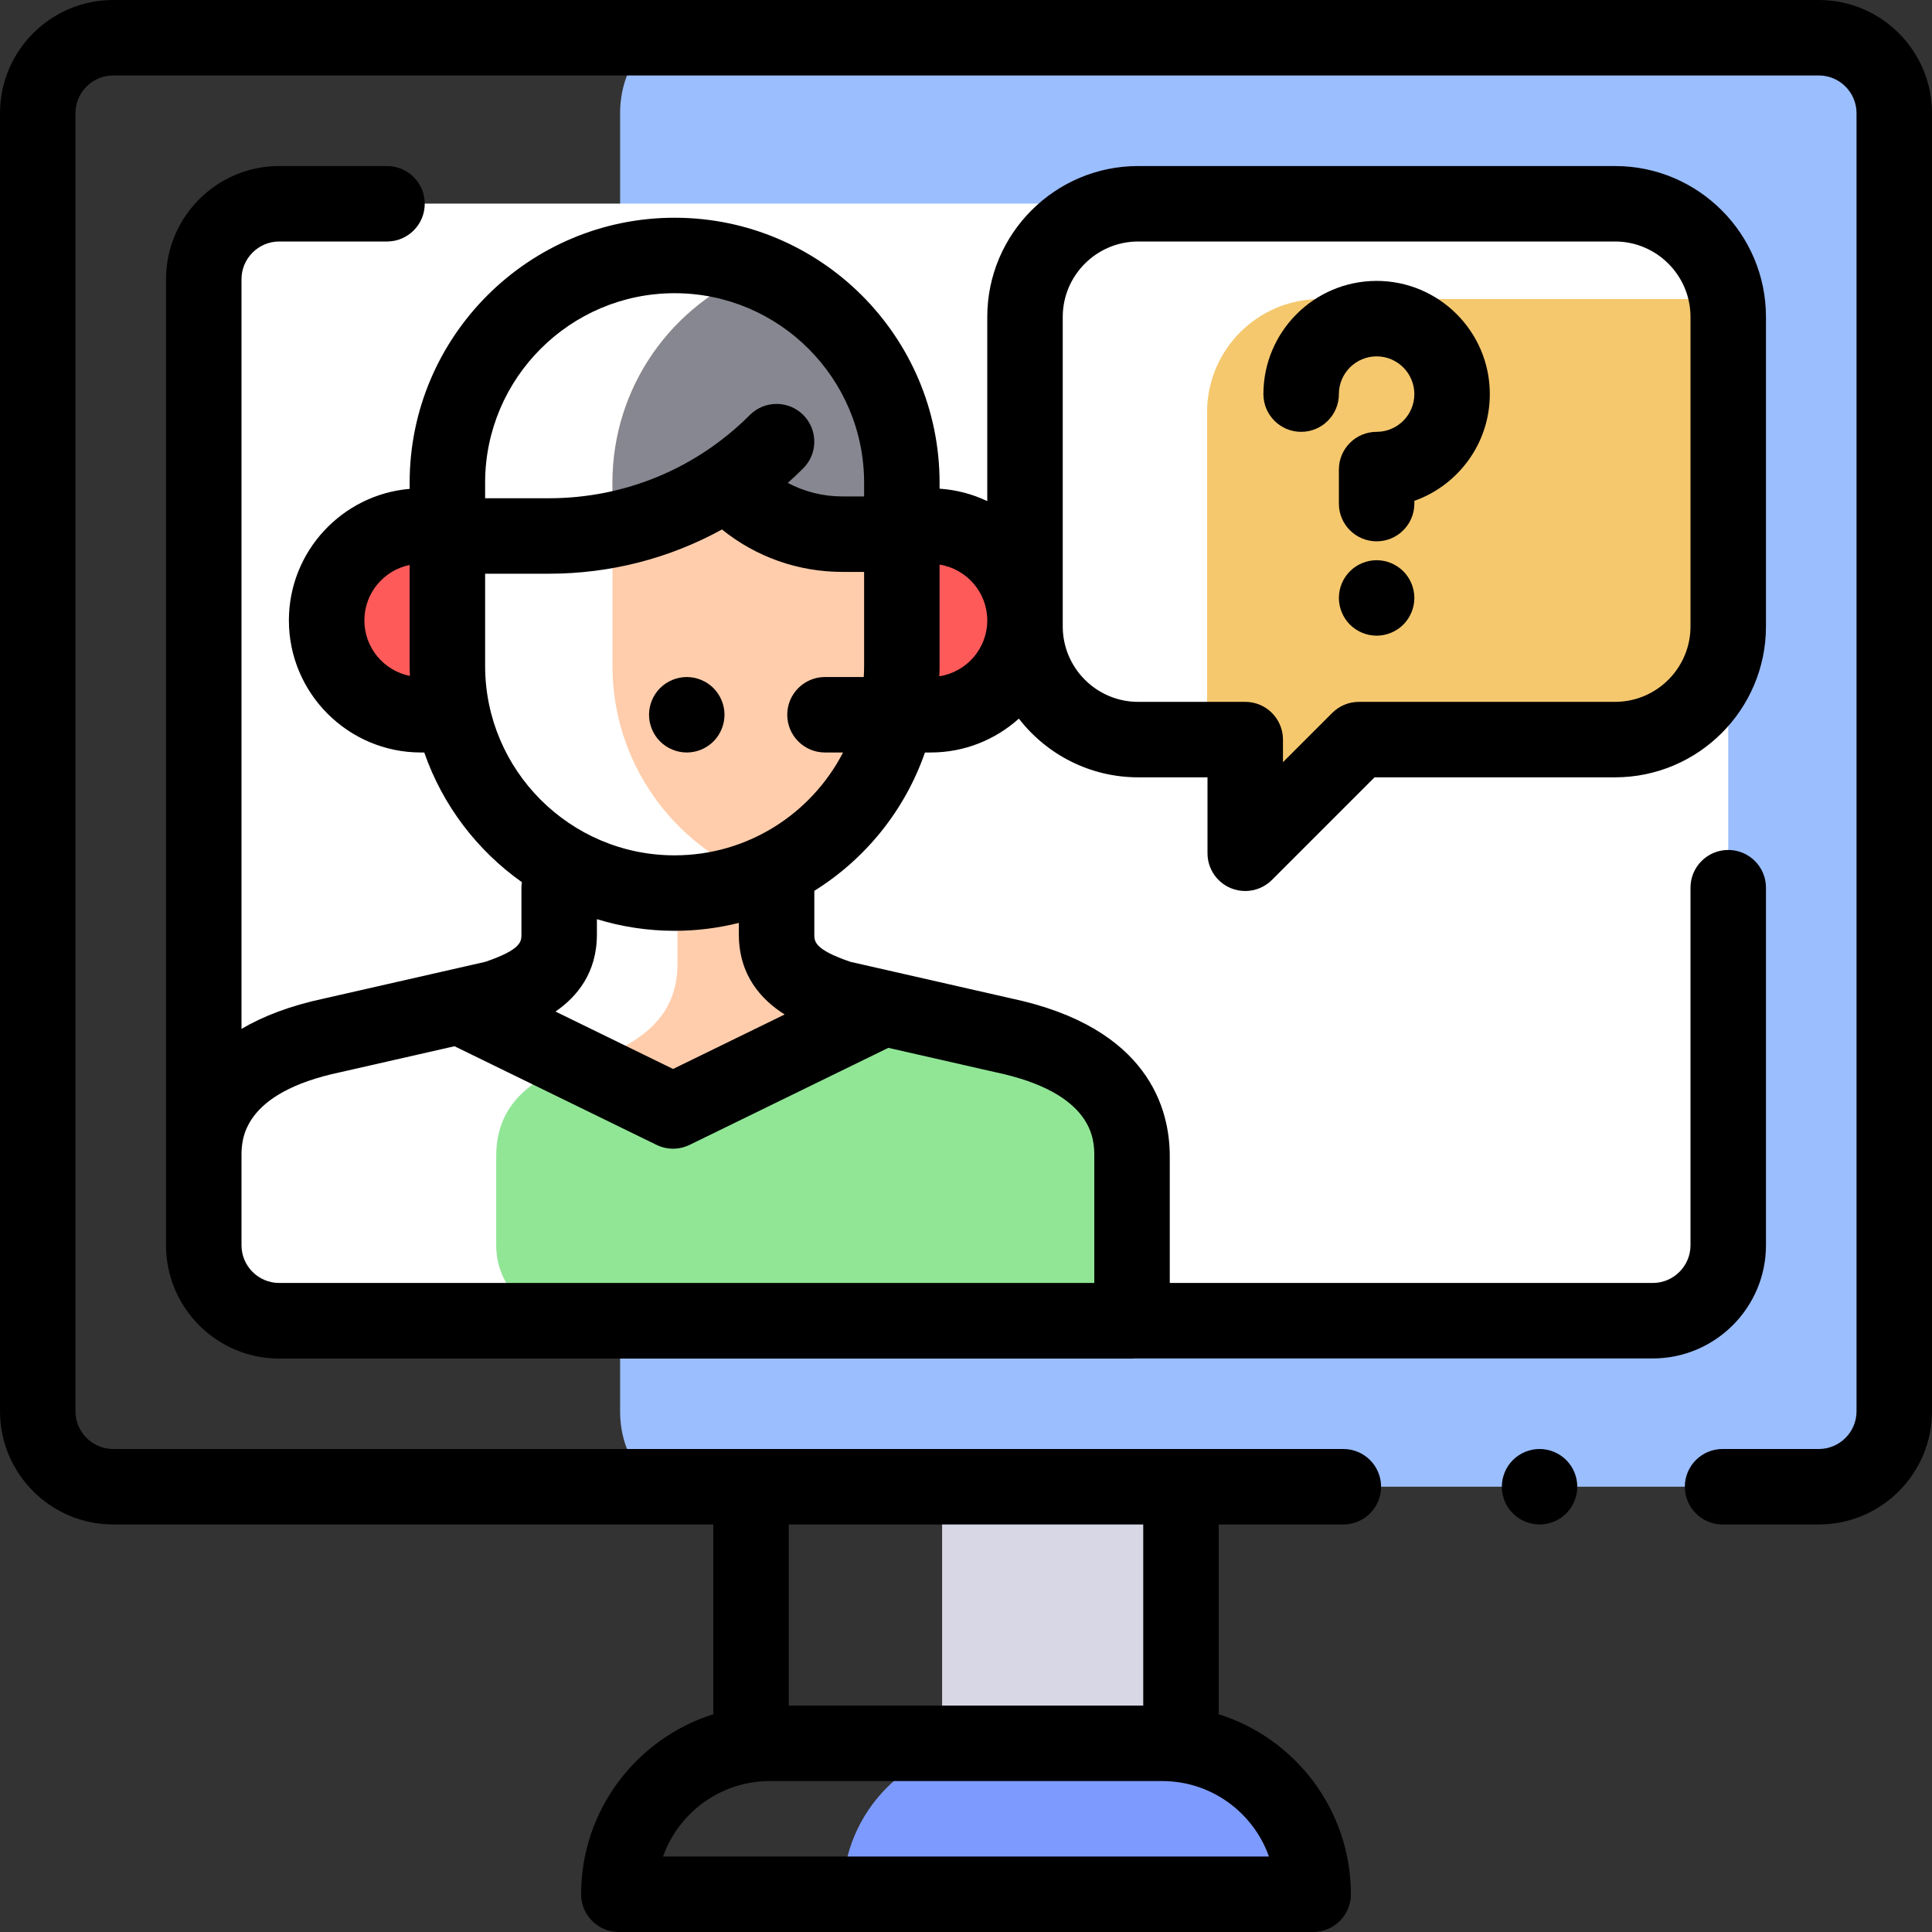 <?xml version="1.0" encoding="iso-8859-1"?>
<!-- Generator: Adobe Illustrator 19.0.0, SVG Export Plug-In . SVG Version: 6.00 Build 0)  -->
<svg version="1.1" id="Capa_1" xmlns="http://www.w3.org/2000/svg" xmlns:xlink="http://www.w3.org/1999/xlink" x="0px" y="0px"
	 viewBox="0 0 512 512" style="enable-background:new 0 0 512 512;" xml:space="preserve">
<rect x="0" y="0" width="512" height="512" fill="#333333" stroke="none"/>
<path style="fill:#9BBEFF;" d="M488.274,394H178.06c-7.581,0-13.726-8.954-13.726-20V30c0-11.046,6.145-20,13.726-20h310.214
	C495.855,10,502,18.954,502,30v344C502,385.046,495.855,394,488.274,394z"/>
<path style="fill:#FFFFFF;" d="M438,350.036H74c-11.046,0-20-8.954-20-20V73.964c0-11.046,8.954-20,20-20h364
	c11.046,0,20,8.954,20,20v256.071C458,341.081,449.046,350.036,438,350.036z"/>
<path style="fill:#91E696;" d="M300,306.366c0-17.677-13.815-27.723-34.146-32.007l-43.203-10.829
	c-2.531-0.847-4.851-1.745-6.906-2.761c-2.055,1.016-4.375,1.914-6.906,2.761l-41.589,14.095
	c-20.331,4.284-35.75,11.064-35.75,28.741v23.67c0,11.046,8.954,20,20,20H300V306.366z"/>
<path style="fill:#FFCDAC;" d="M222.651,264.53c-10.113-3.386-16.847-7.573-16.847-16.916v-11.74l-26.263-0.285v19.777
	c0,14.718-10.274,21.572-25.863,26.992l24.694,12.056l55.827-27.257L222.651,264.53z"/>
<g>
	<path style="fill:#FF5A5A;" d="M239.637,189.418h7c13.807,0,25-11.193,25-25l0,0c0-13.807-11.193-25-25-25h-7V189.418z"/>
	<path style="fill:#FF5A5A;" d="M118.56,139.418h-7c-13.807,0-25,11.193-25,25l0,0c0,13.807,11.193,25,25,25h7V139.418z"/>
</g>
<path style="fill:#FFCDAC;" d="M239,176.459v-48.536c0-25.539-15.906-47.349-38.345-56.105
	c-22.439,8.756-38.346,30.566-38.346,56.105v48.536c0,25.539,15.906,47.349,38.346,56.105C223.094,223.809,239,201.999,239,176.459z
	"/>
<rect x="249.67" y="394" style="fill:#D7D7E6;" width="63.3" height="68"/>
<path style="fill:#7D9BFF;" d="M308,462h-44.667c-22.091,0-40,17.909-40,40l0,0H348l0,0C348,479.909,330.091,462,308,462z"/>
<path style="fill:#F5C86E;" d="M319.887,109.25v82c0,1.617,0.132,3.202,0.378,4.75H330v17.703c2.239,1.985,4.777,3.637,7.538,4.886
	L360.127,196H428c16.568,0,30-13.431,30-30V84c0-1.617-0.132-3.202-0.378-4.75H349.887C333.318,79.25,319.887,92.681,319.887,109.25
	z"/>
<path d="M482,0H30C13.458,0,0,13.458,0,30v344c0,16.542,13.458,30,30,30h159.028v50.292C168.75,460.67,154,479.644,154,502
	c0,5.522,4.478,10,10,10h184c5.522,0,10-4.478,10-10c0-22.357-14.75-41.331-35.03-47.708V404H356c5.522,0,10-4.478,10-10
	s-4.478-10-10-10h-43.03H199.028H30c-5.514,0-10-4.486-10-10V30c0-5.514,4.486-10,10-10h452c5.514,0,10,4.486,10,10v344
	c0,5.514-4.486,10-10,10h-25.5c-5.522,0-10,4.478-10,10s4.478,10,10,10H482c16.542,0,30-13.458,30-30V30C512,13.458,498.542,0,482,0
	z M336.286,492H175.714c4.127-11.641,15.249-20,28.286-20h104C321.037,472,332.159,480.359,336.286,492z M302.97,404v48h-93.941v-48
	H302.97z"/>
<path d="M408,384c-2.641,0-5.21,1.069-7.07,2.93S398,391.37,398,394s1.069,5.21,2.93,7.069c1.86,1.86,4.44,2.931,7.07,2.931
	s5.21-1.07,7.069-2.931C416.93,399.21,418,396.63,418,394s-1.07-5.21-2.931-7.07C413.21,385.069,410.64,384,408,384z"/>
<path d="M344.818,114.442c5.522,0,10-4.477,10-10c0-5.514,4.486-10,10-10s10,4.486,10,10s-4.486,10-10,10c-5.522,0-10,4.477-10,10
	v9.016c0,5.523,4.478,10,10,10s10-4.477,10-10v-0.729c11.641-4.127,20-15.249,20-28.287c0-16.542-13.458-30-30-30s-30,13.458-30,30
	C334.818,109.965,339.296,114.442,344.818,114.442z"/>
<path d="M364.819,148.46c-2.64,0-5.21,1.07-7.069,2.93c-1.86,1.86-2.931,4.43-2.931,7.07c0,2.63,1.07,5.21,2.931,7.07
	c1.859,1.86,4.439,2.93,7.069,2.93c2.631,0,5.21-1.07,7.07-2.93s2.93-4.44,2.93-7.07s-1.069-5.21-2.93-7.07
	C370.029,149.53,367.45,148.46,364.819,148.46z"/>
<path d="M182,199.42c2.63,0,5.21-1.07,7.069-2.93c1.86-1.86,2.931-4.44,2.931-7.07s-1.07-5.21-2.931-7.07
	c-1.859-1.86-4.439-2.93-7.069-2.93s-5.21,1.07-7.07,2.93c-1.86,1.86-2.93,4.44-2.93,7.07s1.069,5.21,2.93,7.07
	S179.37,199.42,182,199.42z"/>
<g>
	<path style="fill:#878791;" d="M198.142,70.902c0.846,0.288,1.684,0.592,2.512,0.915C199.825,71.494,198.988,71.19,198.142,70.902z
		"/>
	<path style="fill:#878791;" d="M195.579,70.095c0.822,0.239,1.637,0.494,2.443,0.766C197.215,70.59,196.401,70.334,195.579,70.095z
		"/>
	<polygon style="fill:#878791;" points="178.779,67.703 178.779,67.703 178.78,67.703 	"/>
	<path style="fill:#878791;" d="M178.779,67.703c-4.157,0-8.216,0.421-12.136,1.224C170.563,68.124,174.622,67.703,178.779,67.703
		L178.779,67.703z"/>
	<path style="fill:#878791;" d="M192.953,69.396c0.783,0.19,1.56,0.395,2.331,0.615C194.513,69.792,193.737,69.585,192.953,69.396z"
		/>
	<path style="fill:#878791;" d="M181.756,67.778c0.434,0.021,0.864,0.062,1.295,0.092C182.62,67.84,182.19,67.799,181.756,67.778z"
		/>
	<path style="fill:#878791;" d="M190.261,68.809c0.73,0.142,1.455,0.3,2.176,0.468C191.716,69.11,190.992,68.95,190.261,68.809z"/>
	<path style="fill:#878791;" d="M200.654,71.818c-22.439,8.756-38.346,30.566-38.346,56.105v12.752
		c17.031-3.06,32.865-11.228,45.269-23.632l-11.539,12.5c7.696,7.696,18.135,12.02,29.019,12.02H239v-13.64
		C239,102.384,223.094,80.574,200.654,71.818z"/>
	<path style="fill:#878791;" d="M187.497,68.339c0.663,0.097,1.32,0.211,1.975,0.329C188.816,68.551,188.16,68.435,187.497,68.339z"
		/>
	<path style="fill:#878791;" d="M184.661,67.993c0.574,0.056,1.143,0.131,1.712,0.203C185.804,68.125,185.236,68.049,184.661,67.993
		z"/>
</g>
<path d="M468,330v-94.752c0-5.523-4.478-10-10-10s-10,4.477-10,10V330c0,5.514-4.486,10-10,10H310v-33.634
	c0-12.287-5.459-34.044-42.003-41.774l-42.629-9.699c-9.564-3.268-9.564-5.397-9.564-7.279v-11.531
	c13.541-8.439,24.004-21.355,29.319-36.665h1.514c8.976,0,17.17-3.399,23.371-8.974c7.323,9.453,18.773,15.556,31.629,15.556H320
	v20.127c0,4.044,2.437,7.691,6.173,9.239c1.237,0.513,2.537,0.762,3.825,0.762c2.603,0,5.16-1.017,7.073-2.929L364.27,206H428
	c22.056,0,40-17.944,40-40V84c0-22.056-17.944-40-40-40H301.637c-22.056,0-40,17.944-40,40v48.802
	c-3.875-1.846-8.143-2.994-12.639-3.295v-1.585c0-38.719-31.5-70.219-70.219-70.219s-70.219,31.5-70.219,70.219v1.634
	c-17.899,1.528-32,16.575-32,34.863c0,19.299,15.701,35,35,35h0.875c4.854,13.982,14.004,25.963,25.87,34.365
	c-0.071,0.479-0.119,0.966-0.119,1.465v12.366c0,1.882,0,4.011-9.565,7.279l-42.624,9.698c-9.146,1.935-16.344,4.749-21.997,8.073
	V74c0-5.514,4.486-10,10-10h28.561c5.522,0,10-4.477,10-10s-4.478-10-10-10H74c-16.542,0-30,13.458-30,30v232.366V330v0.036
	c0,16.542,13.458,30,30,30h226c0.242,0,0.478-0.019,0.715-0.036H438C454.542,360,468,346.542,468,330z M281.637,84
	c0-11.028,8.972-20,20-20H428c11.028,0,20,8.972,20,20v82c0,11.028-8.972,20-20,20h-67.873c-2.652,0-5.195,1.054-7.071,2.929
	L340,201.985V196c0-5.523-4.478-10-10-10h-28.363c-11.028,0-20-8.972-20-20V84z M261.637,164.418c0,7.49-5.524,13.698-12.709,14.806
	c0.036-0.92,0.07-1.84,0.07-2.768v-26.833C256.149,150.761,261.637,156.952,261.637,164.418z M178.779,77.703
	c27.69,0,50.219,22.528,50.219,50.219v3.64h-5.721c-5.143,0-10.093-1.244-14.51-3.587c1.397-1.245,2.768-2.529,4.102-3.863
	c3.905-3.905,3.905-10.237,0-14.142c-3.906-3.905-10.236-3.905-14.143,0c-14.233,14.233-33.157,22.072-53.286,22.072h-16.88v-4.121
	C128.561,100.23,151.089,77.703,178.779,77.703z M96.561,164.418c0-7.244,5.161-13.304,12-14.698v26.736
	c0,0.895,0.034,1.782,0.068,2.67C101.757,177.758,96.561,171.685,96.561,164.418z M128.561,176.456v-24.414h16.88
	c16.307,0,31.986-4.072,45.885-11.724c9.033,7.28,20.186,11.243,31.951,11.243h5.721v24.895c0,0.995-0.037,1.981-0.095,2.962
	h-10.272c-5.522,0-10,4.477-10,10s4.478,10,10,10h4.787c-8.352,16.17-25.219,27.257-44.639,27.257
	C151.089,226.675,128.561,204.147,128.561,176.456z M178.779,246.675c5.87,0,11.571-0.734,17.024-2.098v3.037
	c0,10.848,5.931,17.308,12.138,21.234l-29.569,14.438l-31.156-15.212c5.762-3.985,10.97-10.295,10.97-20.46v-4.026
	C164.702,245.591,171.616,246.675,178.779,246.675z M90.198,284.145c0.053-0.011,0.104-0.022,0.157-0.034l30.096-6.847
	l53.533,26.137c1.385,0.676,2.886,1.014,4.388,1.014s3.003-0.338,4.388-1.014l52.657-25.71l28.218,6.42
	c0.053,0.012,0.104,0.023,0.157,0.034C290,289.667,290,302.236,290,306.366V340H74c-5.514,0-10-4.486-10-10v-23.634
	C64,302.235,64,289.665,90.198,284.145z"/>
<g>
</g>
<g>
</g>
<g>
</g>
<g>
</g>
<g>
</g>
<g>
</g>
<g>
</g>
<g>
</g>
<g>
</g>
<g>
</g>
<g>
</g>
<g>
</g>
<g>
</g>
<g>
</g>
<g>
</g>
</svg>
